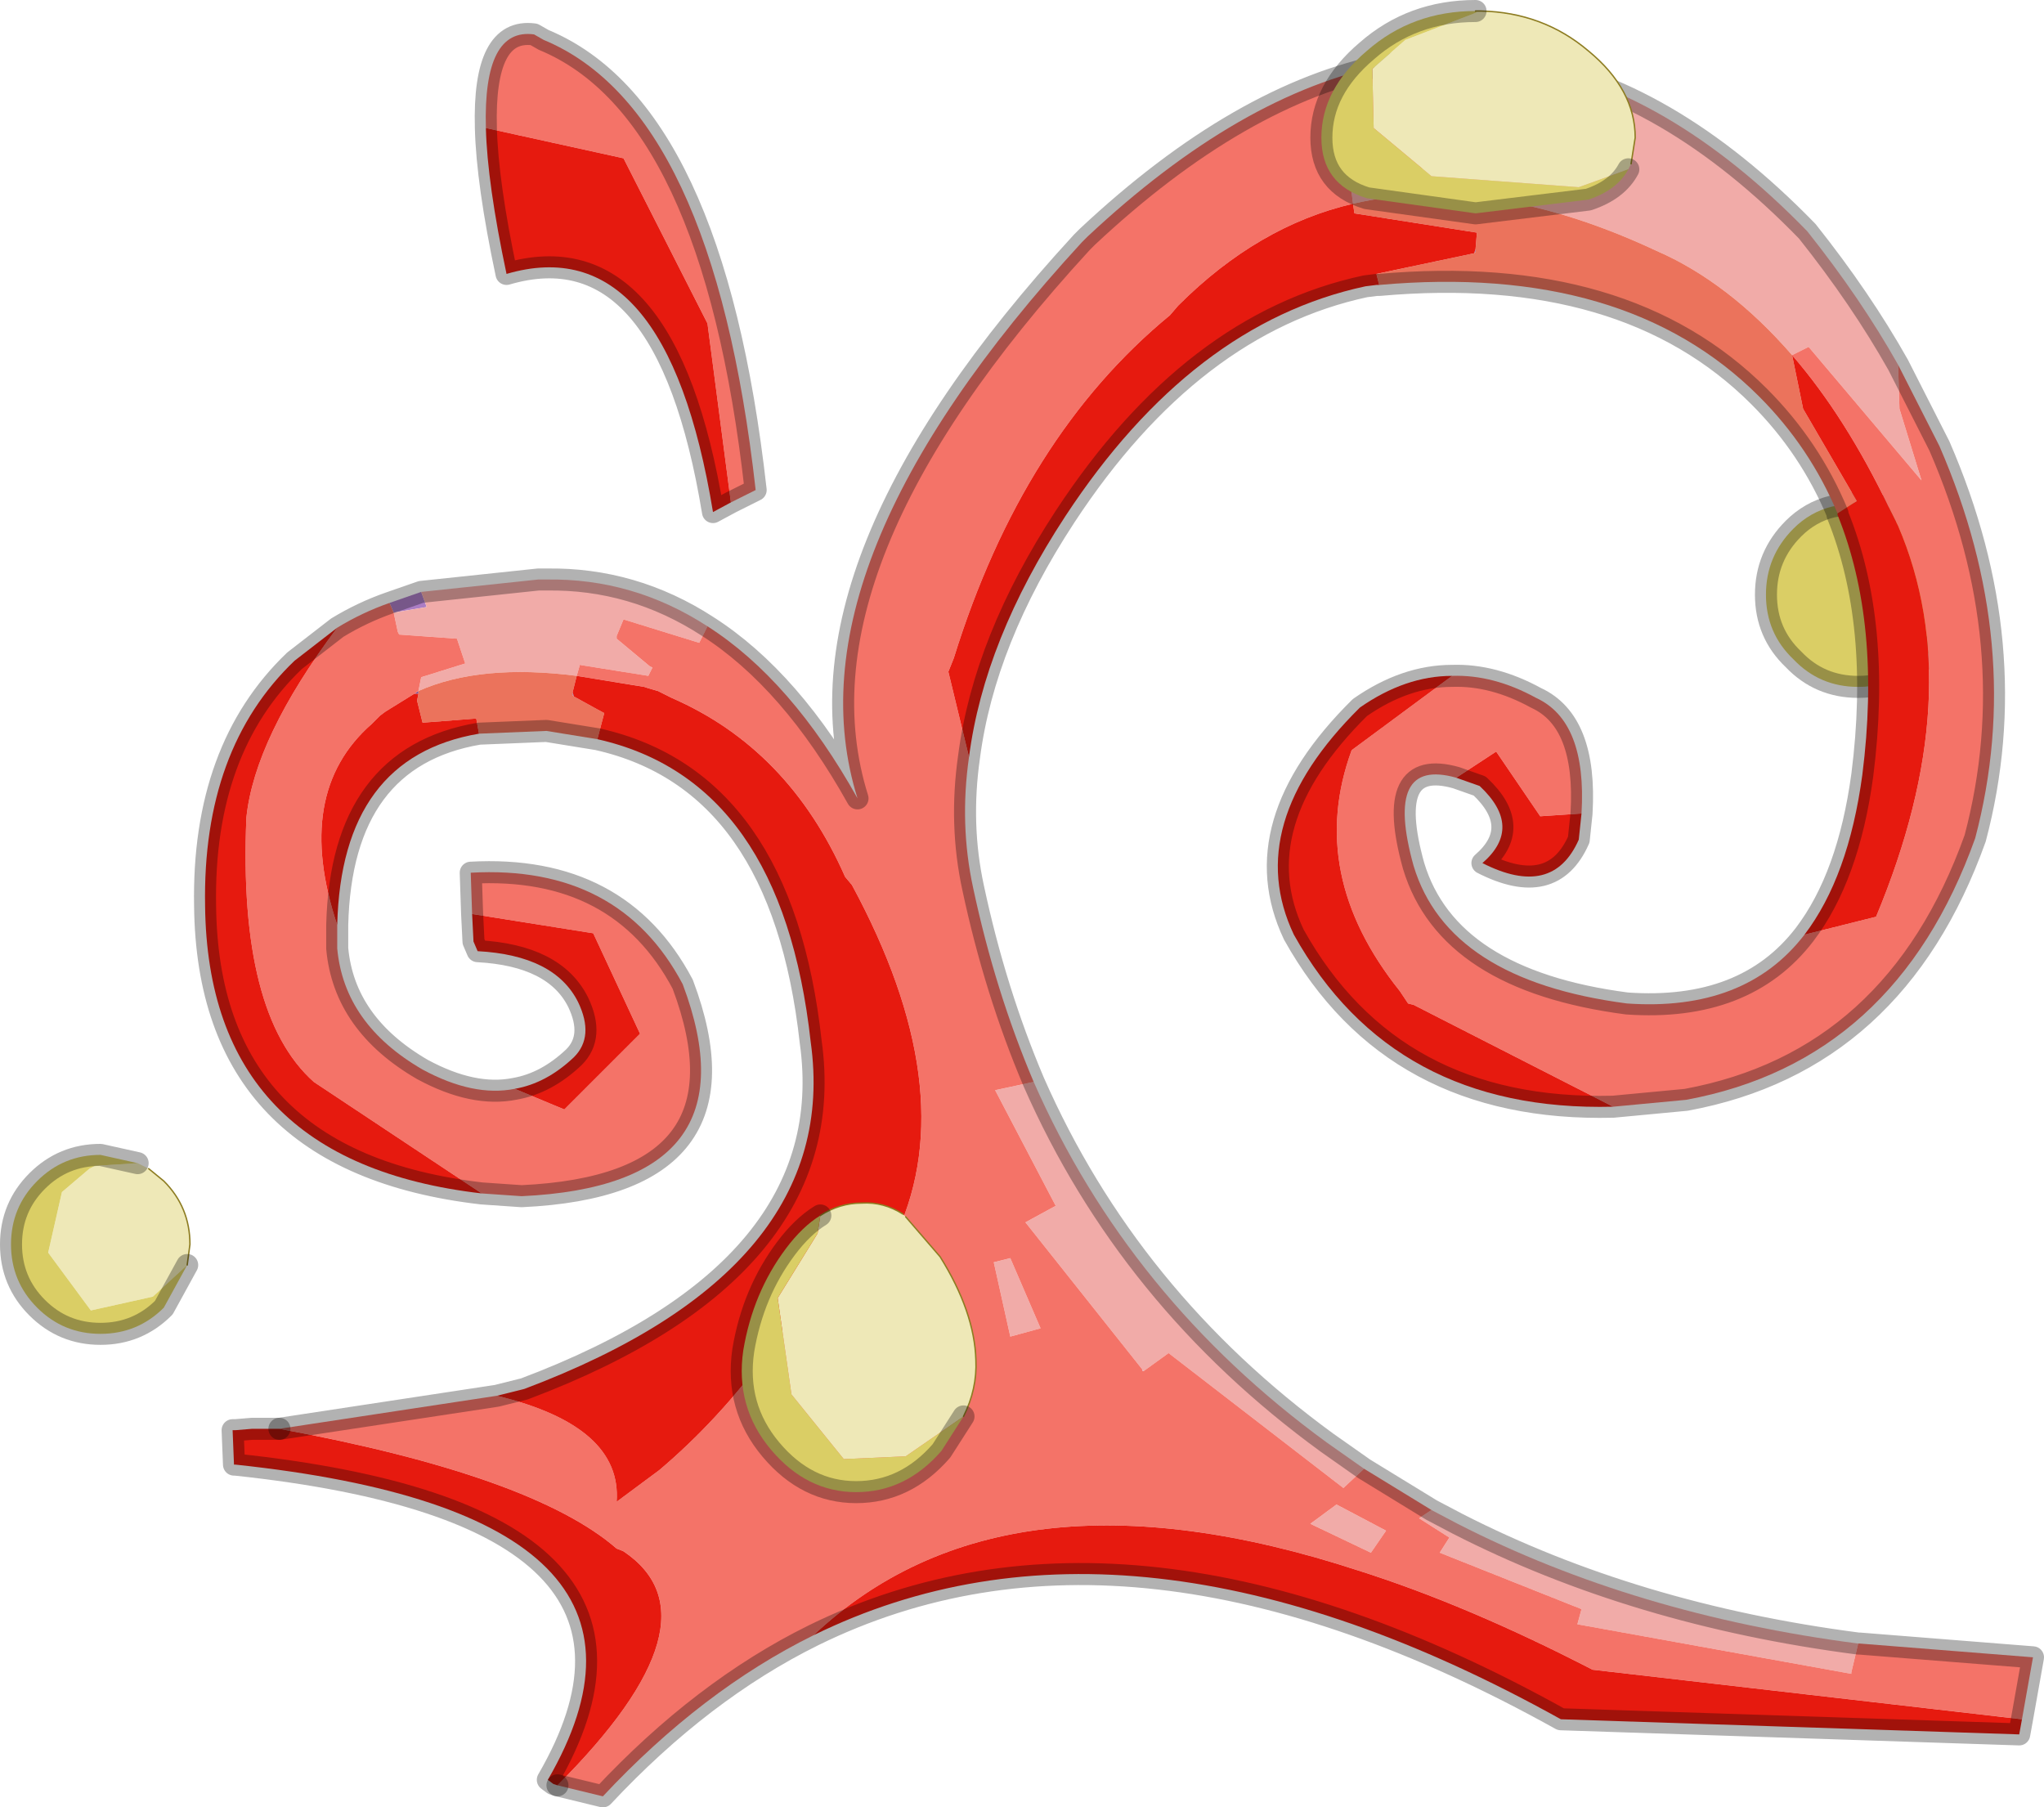 <svg viewBox="0 0 74.25 65.65" xmlns="http://www.w3.org/2000/svg" xmlns:xlink="http://www.w3.org/1999/xlink"><use width="74.25" height="65.65" xlink:href="#a"/><defs><g id="a"><path d="m301.4 185.55.2-1.25q0-1.4-.95-2.4-.6-.6-1.4-.8l-.3-.05-.7-.1-.95.15q-.8.2-1.4.8-1 1-1 2.4t1 2.35q.95 1 2.35 1 .95 0 1.7-.45l.7-.55.75-1.1" fill="#dace65" fill-rule="evenodd" transform="translate(-230.75 -162.7)"/><path d="m70.65 22.85.2-1.25q0-1.4-.95-2.4-.6-.6-1.4-.8l-.3-.05-.7-.1-.95.15q-.8.2-1.4.8-1 1-1 2.4t1 2.35q.95 1 2.35 1 .95 0 1.7-.45l.7-.55z" fill="none" stroke="#000" stroke-linecap="round" stroke-linejoin="round" stroke-opacity=".302" stroke-width=".8"/><path d="M272.25 212.45v.05h.05l-.05-.05" fill="#d7b7df" fill-rule="evenodd" transform="translate(-230.75 -162.7)"/><path d="m244.9 184.6.15.35 1.2-.2-.2-.55-1.15.4" fill="#ab7dc4" fill-rule="evenodd" transform="translate(-230.75 -162.7)"/><path d="m245.95 187.8-.15.1h.15v-.1m38.4-16.05-.05.15.05-.05v-.1m-32.8 16.1v.1l.05.05-.05-.15" fill="#804f93" fill-rule="evenodd" transform="translate(-230.75 -162.7)"/><path d="m246.05 184.2.2.55-1.2.2.15.7.05.1 2.1.15.3.9-1.6.5-.1.5q2.25-1 5.75-.55l.1-.35v-.05l2.5.4.15-.3-.1-.05-1.2-1v-.1l.25-.6 2.75.85.3-.6q-2.7-1.75-5.85-1.7h-.3l-4.25.45M285.9 165l-.15.65-4.65.4v.05l-.1.6 2.25.35-.3.6 1.4.25-.1.6-4.45.8.1.8q4.9-1.15 11 1.7 2.65 1.15 4.95 3.8l.6-.3 4.1 4.85-.8-2.6-.05-1.6q-1.35-2.4-3.3-4.85-5.1-5.25-10.5-6.1m-17.6 37-1.4.3 2.2 4.2-1.1.6 4.25 5.35.05.05.9-.65 6.35 4.9.75-.7-1.35-.95q-7.2-5.25-10.65-13.1m14.45 15.55-.45.3 1.1.7-.35.55 5.15 2.05-.15.55 9.95 1.8v-.05l.25-1.05q-8.1-1.05-14.55-4.35l-.95-.5m-15.3-9.15-.6.15.6 2.7 1.1-.3-1.1-2.55m11.85 8.95-.95.7 2.2 1.05.55-.8-1.8-.95" fill="#f1aba8" fill-rule="evenodd" transform="translate(-230.75 -162.7)"/><path d="M245.95 187.8v.1l-.05.25.2.8 1.95-.15.1.55 2.45-.1 1.85.3.25-.95-.1-.05-1-.55-.05-.05v-.1l.15-.6q-3.5-.45-5.75.55m49.9-12.2q-2.3-2.65-4.95-3.8-6.1-2.85-11-1.7l.05.35 4.45.7-.05.6v.1l-.05.05-3.55.75.1.4q8.95-.8 13.8 4.05 1.85 1.85 2.85 4.25l.7-.45-1.95-3.35-.4-1.95" fill="#eb735c" fill-rule="evenodd" transform="translate(-230.75 -162.7)"/><path d="m245.05 184.95-.15-.35q-1 .35-1.9.9-3 4-3.3 6.9-.3 7.15 2.45 9.6l6.1 4.05 1.45.1q8.6-.4 5.85-7.7-2.3-4.35-7.7-4.05l.05 1.5 4.4.7 1.7 3.65-2.75 2.75-1.8-.75q-1.5.3-3.35-.7-2.85-1.65-3.1-4.4v-.85q-1.6-4.8 1.25-7.3l.3-.3.2-.15 1.05-.65.15-.1.1-.5 1.6-.5-.3-.9-2.1-.15-.05-.1-.15-.7m12.25-4 .9-.45q-1.55-13.8-7.7-16.35l-.35-.2q-1.85-.25-1.75 3.4l5 1.1 3.05 6 .85 6.5m22.6-10.85-.1-.8 4.45-.8.1-.6-1.4-.25.3-.6-2.25-.35.1-.6v-.05l4.65-.4.15-.65q-2.35-.4-4.8.05-5.3 1.05-10.85 6.25l-.2.2q-10.8 11.75-8.15 20.2-2.4-4.3-5.45-6.25l-.3.6-2.75-.85-.25.6v.1l1.2 1 .1.05-.15.3-2.5-.4v.05l-.1.35 2.45.4.15.05.35.1.5.25q4.25 1.85 6.3 6.5l.25.3q4 7.4 1.65 12.6l-1.65-.85q-2.75 5.9-7 9.5l-1.55 1.15q.2-2.75-4.35-3.85l-7.9 1.2q9.2 1.7 12.25 4.35l.25.1q3.65 2.45-2.4 8.5l1.65.4q3.6-3.85 7.65-5.85 6.95-6.55 19.8-2.35 3.95 1.25 8.5 3.6l15.6 1.8.4-2.25-6.3-.5h-.05l-.25 1.05v.05l-9.95-1.8.15-.55-5.15-2.05.35-.55-1.1-.7.45-.3-2.45-1.5-.75.7-6.35-4.9-.9.65h-.05v-.05L268 207.1l1.1-.6-2.2-4.2 1.4-.3q-1.4-3.3-2.2-7.05-.5-2.3-.15-4.75l-.75-3.1.2-.5q2.5-8.05 7.85-12.45l.3-.35q2.9-2.9 6.35-3.7m19.8 5.85.05 1.6.8 2.6-4.1-4.85-.6.3q1.95 2.25 3.55 5.6l.3.6q2.6 6.05-.8 14.2l-2.6.65q-2.15 2.8-6.45 2.5-6.5-.85-7.75-5-1.1-3.95 1.55-3.2l1.45-.95 1.6 2.35 1.5-.1q.2-3.35-1.65-4.2-1.55-.85-3.05-.8l-3.65 2.7q-1.65 4.5 1.75 8.75l.3.45.2.05 7.25 3.7 2.65-.25q7.6-1.4 10.5-9.5 1.85-7-1.3-14.25l-1.5-2.95m-32.25 32.45 1.1 2.55-1.1.3-.6-2.7.6-.15m11.85 8.95 1.8.95-.55.8-2.2-1.05.95-.7" fill="#f47368" fill-rule="evenodd" transform="translate(-230.75 -162.7)"/><path d="m245.8 187.9-1.05.65-.2.15-.3.3q-2.85 2.5-1.25 7.3.15-6.1 5.15-6.95l-.1-.55-1.95.15-.2-.8.05-.25h-.15m3.65 14.35 1.8.75 2.75-2.75-1.7-3.65-4.4-.7.05 1 .15.35q2.8.15 3.65 1.85.6 1.25-.15 2-1 .95-2.15 1.15m-1.2 3.8-6.1-4.05q-2.75-2.45-2.45-9.6.3-2.9 3.3-6.9l-1.55 1.2q-3.35 3.2-3.25 8.9.1 9.3 10.05 10.45m9.05-25.1-.85-6.5-3.05-6-5-1.1q.05 2 .75 5.3 5.8-1.7 7.5 8.65l.65-.35m22.6-10.85q-3.45.8-6.35 3.7l-.3.35q-5.35 4.4-7.85 12.45l-.2.5.75 3.1q.55-4.25 3.5-8.75 4.6-7 10.9-8.35l.4-.05h.1l-.1-.4 3.55-.75.05-.15.05-.6-4.45-.7-.05-.35m24.3 55.05-15.6-1.8q-4.55-2.35-8.5-3.6-12.85-4.2-19.8 2.35 11.5-5.65 27.15 3.05l16.65.55.1-.55m-53.2 2.4q6.05-6.05 2.4-8.5l-.25-.1q-3.05-2.65-12.25-4.35h-1l-.6.05h-.1l.05 1.25h.05q16.95 1.8 11.35 11.45l.2.15.15.05m-2.2-14.15q4.55 1.1 4.35 3.85l1.55-1.15q4.25-3.6 7-9.5l1.65.85q2.35-5.2-1.65-12.6l-.25-.3q-2.05-4.65-6.3-6.5l-.5-.25-.35-.1-.15-.05-2.45-.4-.15.6.05.15 1 .55.1.05-.25.95q6.7 1.5 7.75 11 1.15 8.25-10.4 12.6l-1 .25m48.7-32.05v.05q1.6 3.95.9 9.45-.5 3.7-2.1 5.8l2.6-.65q3.4-8.15.8-14.2l-.3-.6q-1.6-3.35-3.55-5.6l.4 1.95 1.95 3.35-.7.45m-13.85 9.6.85.3q1.6 1.5.1 2.8 2.55 1.3 3.5-.85l.1-.95-1.5.1-1.6-2.35-1.45.95m-.15-3.7q-1.7 0-3.35 1.15-4.3 4.25-2.4 8.25 3.6 6.45 11.6 6.25l-7.25-3.7-.2-.05-.3-.45q-3.4-4.25-1.75-8.75l3.65-2.7" fill="#e61a0f" fill-rule="evenodd" transform="translate(-230.75 -162.7)"/><path d="M10.15 51.9h-1l-.6.05h-.1l.05 1.25h.05Q25.5 55 19.9 64.65l.2.15.15.05" fill="none" stroke="#000" stroke-linecap="round" stroke-linejoin="round" stroke-opacity=".302" stroke-width=".8"/><path d="m14.15 21.9 1.15-.4m-3.05 12.1v.85q.25 2.75 3.1 4.4 1.85 1 3.35.7m-1.55-6.35-.05-1.5q5.4-.3 7.7 4.05 2.75 7.3-5.85 7.7l-1.45-.1M12.25 22.8q.9-.55 1.9-.9m3.25 4.75q-5 .85-5.15 6.95m0-10.8L10.7 24q-3.35 3.2-3.25 8.9.1 9.3 10.05 10.45m.15-38.7q-.1-3.65 1.75-3.4l.35.2Q25.9 4 27.45 17.8l-.9.45m-8.9-13.6q.05 2 .75 5.3 5.8-1.7 7.5 8.65l.65-.35m8.65 9.25q-.35 2.45.15 4.75.8 3.75 2.2 7.05m12 14.05 2.45 1.5m15.5 4.85h.05l6.3.5-.4 2.25m-43.9-3.05q-4.05 2-7.65 5.85l-1.65-.4M10.15 51.9l7.9-1.2m7.65-27.95q3.05 1.95 5.45 6.25-2.65-8.45 8.15-20.2l.2-.2q5.55-5.2 10.85-6.25 2.45-.45 4.8-.05 5.4.85 10.5 6.1 1.95 2.45 3.3 4.85m-18.85-2.9H50l-.4.05q-6.3 1.35-10.9 8.35-2.95 4.5-3.5 8.75m14.9-17.15q8.95-.8 13.8 4.05 1.85 1.85 2.85 4.25v.05q1.6 3.95.9 9.45-.5 3.7-2.1 5.8-2.15 2.8-6.45 2.5-6.5-.85-7.75-5-1.1-3.95 1.55-3.2l.85.3q1.6 1.5.1 2.8 2.55 1.3 3.5-.85l.1-.95q.2-3.35-1.65-4.2-1.55-.85-3.05-.8-1.7 0-3.35 1.15-4.3 4.25-2.4 8.25 3.6 6.45 11.6 6.25l2.65-.25q7.6-1.4 10.5-9.5 1.85-7-1.3-14.25l-1.5-2.95M21.7 26.85l-1.85-.3-2.45.1m8.3-3.9Q23 21 19.85 21.05h-.3l-4.25.45m1.85 11.7.05 1 .15.35q2.8.15 3.65 1.85.6 1.25-.15 2-1 .95-2.15 1.15m3-12.7q6.7 1.5 7.75 11 1.15 8.25-10.4 12.6l-1 .25m31.5 2.65-1.35-.95Q41 47.15 37.55 39.3M67.5 59.7q-8.1-1.05-14.55-4.35l-.95-.5M29.55 59.4q11.5-5.65 27.15 3.05l16.65.55.1-.55" fill="none" stroke="#000" stroke-linecap="round" stroke-linejoin="round" stroke-opacity=".302" stroke-width=".8"/><path d="m237.55 208.65.1-.75q0-1.35-.95-2.3l-.55-.45-.4-.2-1.55.1-.2.1-1 .85-.5 2.2 1.55 2.1 2.25-.5 1.25-1.15m46.8-45.55.05.05-2.6 1-1.2 1.05.05 2.15 2.1 1.75 5.35.4 1.8-.65.1-.2.15-.95q0-1.75-1.7-3.15-1.65-1.4-3.9-1.45h-.2m-18.6 51.05q.5-1 .45-2.05-.05-1.75-1.3-3.75l-1.25-1.45-.1-.1q-.7-.45-1.5-.4-.8 0-1.5.45l-.1.65-1.45 2.35.5 3.5 1.9 2.35 2.25-.1 2.1-1.45" fill="#eee8b7" fill-rule="evenodd" transform="translate(-230.75 -162.7)"/><path d="m235.75 204.95-1.35-.3q-1.35 0-2.3.95t-.95 2.3.95 2.3 2.3.95 2.3-.95l.85-1.55-1.25 1.15-2.25.5-1.55-2.1.5-2.2 1-.85.2-.1 1.55-.1m54.15-36.1-1.8.65-5.35-.4-2.1-1.75-.05-2.15 1.2-1.05 2.6-1-.05-.05q-2.3 0-3.95 1.45-1.65 1.4-1.65 3.15 0 1.7 1.65 2.2l3.95.55 4.1-.5q1.05-.35 1.45-1.1m-29.35 38q-.65.4-1.25 1.2-1.2 1.6-1.55 3.7-.3 2.05 1 3.6t3.1 1.55 3.1-1.5l.8-1.25-2.1 1.45-2.25.1-1.9-2.35-.5-3.5 1.45-2.35.1-.65" fill="#dace65" fill-rule="evenodd" transform="translate(-230.75 -162.7)"/><path d="m6.8 45.95.1-.75q0-1.35-.95-2.3l-.55-.45M53.6.4h.2q2.25.05 3.9 1.45 1.7 1.4 1.7 3.15l-.15.95M35 51.45q.5-1 .45-2.05-.05-1.75-1.3-3.75L32.9 44.2m-.1-.1q-.7-.45-1.5-.4-.8 0-1.5.45" fill="none" stroke="#8d7c21" stroke-linecap="round" stroke-linejoin="round" stroke-width=".05"/><path d="m5 42.25-1.35-.3q-1.35 0-2.3.95T.4 45.2t.95 2.3 2.3.95 2.3-.95l.85-1.55m52.35-39.8q-.4.75-1.45 1.1l-4.1.5-3.95-.55Q48 6.7 48 5q0-1.75 1.65-3.15Q51.3.4 53.6.4M29.8 44.15q-.65.4-1.25 1.2-1.2 1.6-1.55 3.7-.3 2.05 1 3.6t3.1 1.55 3.1-1.5l.8-1.25" fill="none" stroke="#000" stroke-linecap="round" stroke-linejoin="round" stroke-opacity=".302" stroke-width=".8"/></g></defs></svg>
